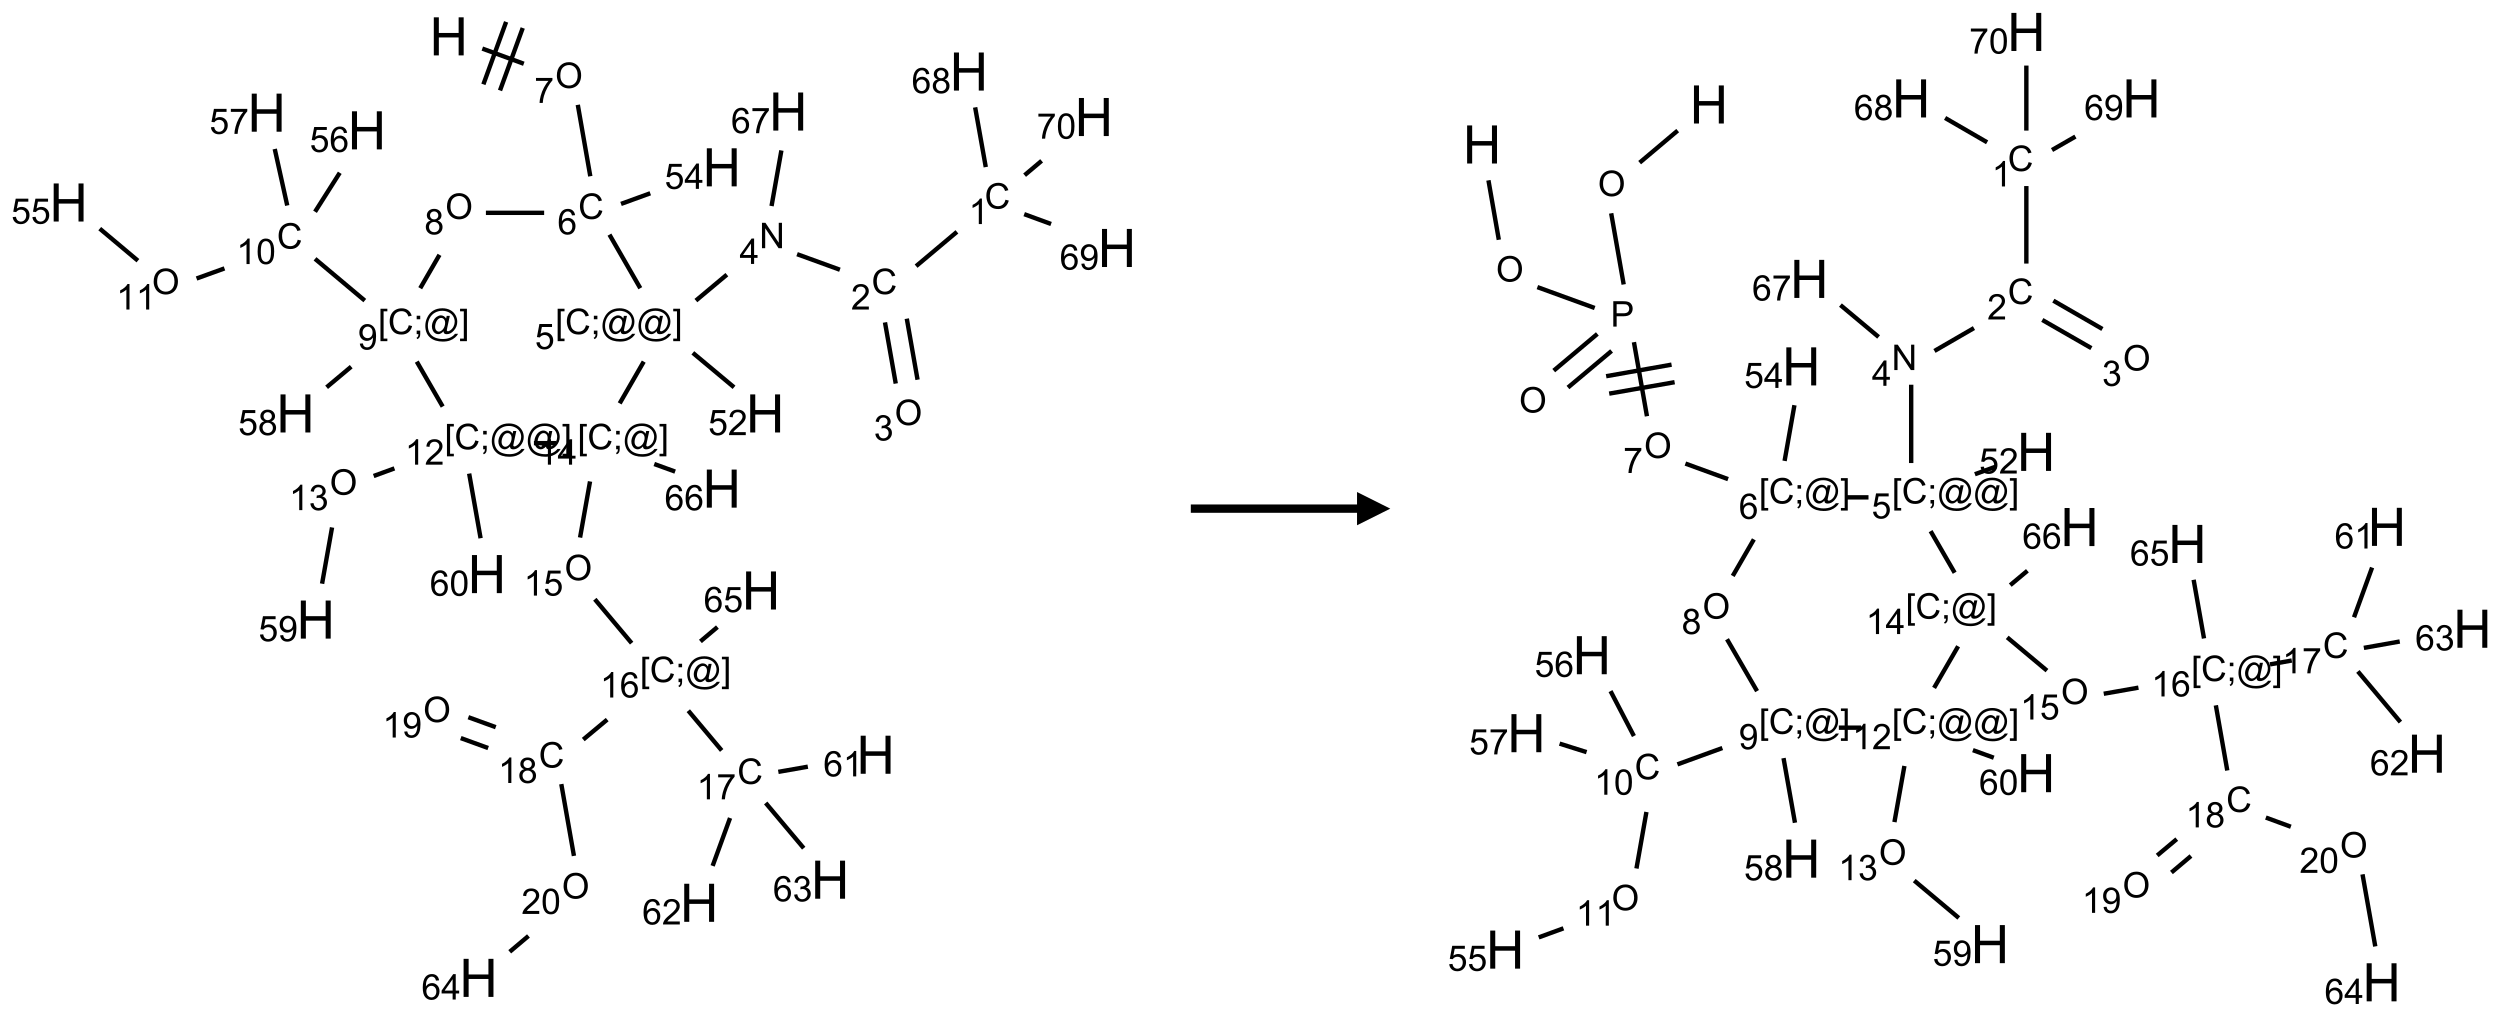 <?xml version="1.0" encoding="UTF-8"?>
<svg xmlns="http://www.w3.org/2000/svg" xmlns:xlink="http://www.w3.org/1999/xlink" width="752" height="306" viewBox="0 0 752 306">
<defs>
<g>
<g id="glyph-0-0">
<path d="M 2 0 L 2 -10 L 10 -10 L 10 0 Z M 2.25 -0.25 L 9.75 -0.25 L 9.75 -9.75 L 2.25 -9.75 Z M 2.25 -0.25 "/>
</g>
<g id="glyph-0-1">
<path d="M 1.281 0 L 1.281 -11.453 L 2.797 -11.453 L 2.797 -6.75 L 8.75 -6.75 L 8.75 -11.453 L 10.266 -11.453 L 10.266 0 L 8.75 0 L 8.75 -5.398 L 2.797 -5.398 L 2.797 0 Z M 1.281 0 "/>
</g>
<g id="glyph-1-0">
<path d="M 1.332 0 L 1.332 -6.668 L 6.668 -6.668 L 6.668 0 Z M 1.5 -0.168 L 6.5 -0.168 L 6.5 -6.5 L 1.5 -6.5 Z M 1.5 -0.168 "/>
</g>
<g id="glyph-1-1">
<path d="M 0.516 -3.719 C 0.516 -4.984 0.855 -5.977 1.535 -6.695 C 2.215 -7.414 3.094 -7.77 4.172 -7.77 C 4.875 -7.77 5.512 -7.602 6.078 -7.266 C 6.645 -6.93 7.074 -6.461 7.371 -5.855 C 7.668 -5.254 7.816 -4.57 7.816 -3.809 C 7.816 -3.035 7.66 -2.34 7.348 -1.73 C 7.035 -1.117 6.594 -0.656 6.02 -0.34 C 5.449 -0.027 4.828 0.129 4.168 0.129 C 3.449 0.129 2.805 -0.043 2.238 -0.391 C 1.672 -0.738 1.246 -1.211 0.953 -1.812 C 0.66 -2.414 0.516 -3.047 0.516 -3.719 Z M 1.559 -3.703 C 1.559 -2.781 1.805 -2.059 2.301 -1.527 C 2.793 -1 3.414 -0.734 4.16 -0.734 C 4.922 -0.734 5.547 -1 6.039 -1.535 C 6.531 -2.07 6.777 -2.828 6.777 -3.812 C 6.777 -4.434 6.672 -4.977 6.461 -5.441 C 6.25 -5.902 5.945 -6.262 5.539 -6.52 C 5.133 -6.773 4.68 -6.902 4.176 -6.902 C 3.461 -6.902 2.848 -6.656 2.332 -6.164 C 1.816 -5.672 1.559 -4.852 1.559 -3.703 Z M 1.559 -3.703 "/>
</g>
<g id="glyph-1-2">
<path d="M 0.504 -6.637 L 0.504 -7.535 L 5.449 -7.535 L 5.449 -6.809 C 4.961 -6.289 4.48 -5.602 4.004 -4.746 C 3.527 -3.887 3.156 -3.004 2.895 -2.098 C 2.707 -1.461 2.59 -0.762 2.535 0 L 1.574 0 C 1.582 -0.602 1.703 -1.328 1.926 -2.176 C 2.152 -3.027 2.477 -3.848 2.898 -4.637 C 3.32 -5.426 3.77 -6.094 4.246 -6.637 Z M 0.504 -6.637 "/>
</g>
<g id="glyph-1-3">
<path d="M 6.27 -2.676 L 7.281 -2.422 C 7.07 -1.594 6.688 -0.961 6.137 -0.523 C 5.586 -0.086 4.914 0.129 4.121 0.129 C 3.297 0.129 2.629 -0.039 2.113 -0.371 C 1.598 -0.707 1.203 -1.191 0.934 -1.828 C 0.664 -2.465 0.531 -3.145 0.531 -3.875 C 0.531 -4.672 0.684 -5.363 0.988 -5.957 C 1.293 -6.547 1.723 -6.996 2.285 -7.305 C 2.844 -7.613 3.461 -7.766 4.137 -7.766 C 4.898 -7.766 5.543 -7.57 6.062 -7.184 C 6.582 -6.793 6.945 -6.246 7.152 -5.543 L 6.156 -5.309 C 5.98 -5.863 5.723 -6.266 5.387 -6.52 C 5.051 -6.773 4.625 -6.902 4.113 -6.902 C 3.527 -6.902 3.039 -6.762 2.645 -6.48 C 2.25 -6.199 1.973 -5.82 1.812 -5.348 C 1.652 -4.871 1.574 -4.383 1.574 -3.879 C 1.574 -3.23 1.668 -2.664 1.855 -2.18 C 2.047 -1.695 2.34 -1.332 2.738 -1.094 C 3.137 -0.855 3.57 -0.734 4.035 -0.734 C 4.602 -0.734 5.082 -0.898 5.473 -1.223 C 5.867 -1.551 6.133 -2.035 6.27 -2.676 Z M 6.27 -2.676 "/>
</g>
<g id="glyph-1-4">
<path d="M 5.309 -5.766 L 4.375 -5.691 C 4.293 -6.059 4.172 -6.328 4.02 -6.496 C 3.766 -6.762 3.453 -6.895 3.082 -6.895 C 2.785 -6.895 2.523 -6.812 2.297 -6.645 C 2 -6.43 1.77 -6.117 1.598 -5.703 C 1.43 -5.289 1.34 -4.703 1.332 -3.938 C 1.559 -4.281 1.836 -4.535 2.16 -4.703 C 2.488 -4.871 2.828 -4.953 3.188 -4.953 C 3.812 -4.953 4.344 -4.723 4.785 -4.262 C 5.223 -3.801 5.441 -3.207 5.441 -2.48 C 5.441 -2 5.34 -1.555 5.133 -1.145 C 4.926 -0.73 4.641 -0.418 4.281 -0.199 C 3.922 0.02 3.512 0.129 3.051 0.129 C 2.27 0.129 1.633 -0.156 1.141 -0.73 C 0.648 -1.305 0.402 -2.254 0.402 -3.574 C 0.402 -5.051 0.672 -6.121 1.219 -6.793 C 1.695 -7.375 2.336 -7.668 3.141 -7.668 C 3.742 -7.668 4.234 -7.5 4.617 -7.16 C 5 -6.824 5.23 -6.359 5.309 -5.766 Z M 1.48 -2.473 C 1.48 -2.152 1.547 -1.844 1.684 -1.547 C 1.82 -1.25 2.016 -1.027 2.262 -0.871 C 2.508 -0.719 2.766 -0.641 3.035 -0.641 C 3.434 -0.641 3.773 -0.801 4.059 -1.121 C 4.344 -1.441 4.484 -1.875 4.484 -2.422 C 4.484 -2.949 4.344 -3.367 4.062 -3.668 C 3.781 -3.973 3.426 -4.125 3 -4.125 C 2.578 -4.125 2.219 -3.973 1.922 -3.668 C 1.625 -3.363 1.48 -2.969 1.48 -2.473 Z M 1.48 -2.473 "/>
</g>
<g id="glyph-1-5">
<path d="M 0.441 -2 L 1.426 -2.082 C 1.5 -1.605 1.668 -1.242 1.934 -1.004 C 2.199 -0.762 2.52 -0.641 2.895 -0.641 C 3.348 -0.641 3.73 -0.812 4.043 -1.152 C 4.355 -1.492 4.512 -1.941 4.512 -2.504 C 4.512 -3.039 4.359 -3.461 4.059 -3.77 C 3.758 -4.078 3.367 -4.234 2.879 -4.234 C 2.578 -4.234 2.305 -4.164 2.062 -4.027 C 1.82 -3.891 1.629 -3.715 1.488 -3.496 L 0.609 -3.609 L 1.348 -7.531 L 5.145 -7.531 L 5.145 -6.637 L 2.098 -6.637 L 1.688 -4.582 C 2.145 -4.902 2.625 -5.062 3.129 -5.062 C 3.797 -5.062 4.359 -4.832 4.816 -4.371 C 5.277 -3.91 5.504 -3.312 5.504 -2.59 C 5.504 -1.898 5.305 -1.301 4.902 -0.797 C 4.41 -0.18 3.742 0.129 2.895 0.129 C 2.199 0.129 1.633 -0.062 1.195 -0.453 C 0.758 -0.844 0.504 -1.359 0.441 -2 Z M 0.441 -2 "/>
</g>
<g id="glyph-1-6">
<path d="M 3.449 0 L 3.449 -1.828 L 0.137 -1.828 L 0.137 -2.688 L 3.621 -7.637 L 4.387 -7.637 L 4.387 -2.688 L 5.418 -2.688 L 5.418 -1.828 L 4.387 -1.828 L 4.387 0 Z M 3.449 -2.688 L 3.449 -6.129 L 1.059 -2.688 Z M 3.449 -2.688 "/>
</g>
<g id="glyph-1-7">
<path d="M 0.723 2.121 L 0.723 -7.637 L 2.793 -7.637 L 2.793 -6.859 L 1.66 -6.859 L 1.66 1.344 L 2.793 1.344 L 2.793 2.121 Z M 0.723 2.121 "/>
</g>
<g id="glyph-1-8">
<path d="M 0.949 -4.465 L 0.949 -5.531 L 2.016 -5.531 L 2.016 -4.465 Z M 0.949 0 L 0.949 -1.066 L 2.016 -1.066 L 2.016 0 C 2.016 0.391 1.945 0.711 1.809 0.949 C 1.668 1.191 1.449 1.379 1.145 1.512 L 0.887 1.109 C 1.082 1.023 1.23 0.895 1.324 0.727 C 1.418 0.559 1.469 0.316 1.48 0 Z M 0.949 0 "/>
</g>
<g id="glyph-1-9">
<path d="M 6.047 -0.848 C 5.82 -0.59 5.57 -0.379 5.289 -0.223 C 5.008 -0.062 4.73 0.016 4.449 0.016 C 4.141 0.016 3.84 -0.074 3.547 -0.254 C 3.254 -0.434 3.02 -0.715 2.836 -1.09 C 2.652 -1.465 2.562 -1.875 2.562 -2.324 C 2.562 -2.875 2.703 -3.43 2.988 -3.98 C 3.27 -4.535 3.621 -4.953 4.043 -5.23 C 4.461 -5.508 4.871 -5.645 5.266 -5.645 C 5.566 -5.645 5.855 -5.566 6.129 -5.41 C 6.402 -5.25 6.641 -5.012 6.84 -4.688 L 7.016 -5.496 L 7.949 -5.496 L 7.199 -2 C 7.094 -1.516 7.043 -1.246 7.043 -1.191 C 7.043 -1.098 7.078 -1.02 7.148 -0.949 C 7.219 -0.883 7.305 -0.848 7.406 -0.848 C 7.59 -0.848 7.832 -0.953 8.129 -1.168 C 8.527 -1.445 8.84 -1.816 9.07 -2.285 C 9.301 -2.75 9.418 -3.234 9.418 -3.73 C 9.418 -4.309 9.27 -4.852 8.973 -5.355 C 8.676 -5.859 8.23 -6.262 7.645 -6.562 C 7.055 -6.863 6.406 -7.016 5.691 -7.016 C 4.879 -7.016 4.137 -6.824 3.465 -6.445 C 2.793 -6.066 2.273 -5.52 1.902 -4.809 C 1.535 -4.098 1.348 -3.34 1.348 -2.527 C 1.348 -1.676 1.535 -0.941 1.902 -0.328 C 2.273 0.285 2.809 0.742 3.508 1.035 C 4.207 1.328 4.984 1.473 5.832 1.473 C 6.742 1.473 7.504 1.32 8.121 1.016 C 8.734 0.711 9.195 0.34 9.5 -0.098 L 10.441 -0.098 C 10.266 0.266 9.961 0.637 9.531 1.016 C 9.102 1.395 8.59 1.695 7.996 1.914 C 7.402 2.133 6.688 2.246 5.848 2.246 C 5.078 2.246 4.367 2.145 3.715 1.949 C 3.066 1.75 2.512 1.453 2.051 1.055 C 1.594 0.656 1.25 0.199 1.016 -0.316 C 0.723 -0.973 0.578 -1.684 0.578 -2.441 C 0.578 -3.289 0.75 -4.098 1.098 -4.863 C 1.523 -5.805 2.125 -6.527 2.902 -7.027 C 3.684 -7.527 4.629 -7.777 5.738 -7.777 C 6.602 -7.777 7.375 -7.602 8.059 -7.246 C 8.746 -6.895 9.285 -6.371 9.684 -5.672 C 10.02 -5.07 10.188 -4.418 10.188 -3.715 C 10.188 -2.707 9.832 -1.812 9.125 -1.031 C 8.492 -0.328 7.801 0.02 7.051 0.02 C 6.812 0.02 6.617 -0.016 6.473 -0.09 C 6.324 -0.16 6.215 -0.266 6.145 -0.402 C 6.102 -0.488 6.066 -0.637 6.047 -0.848 Z M 3.527 -2.262 C 3.527 -1.785 3.641 -1.414 3.863 -1.152 C 4.09 -0.887 4.348 -0.754 4.641 -0.754 C 4.836 -0.754 5.039 -0.812 5.254 -0.93 C 5.469 -1.047 5.676 -1.219 5.871 -1.449 C 6.066 -1.676 6.23 -1.969 6.355 -2.32 C 6.48 -2.672 6.543 -3.027 6.543 -3.379 C 6.543 -3.852 6.426 -4.219 6.191 -4.48 C 5.957 -4.738 5.672 -4.871 5.332 -4.871 C 5.109 -4.871 4.902 -4.812 4.707 -4.699 C 4.512 -4.586 4.32 -4.406 4.137 -4.156 C 3.953 -3.906 3.805 -3.602 3.691 -3.246 C 3.582 -2.887 3.527 -2.559 3.527 -2.262 Z M 3.527 -2.262 "/>
</g>
<g id="glyph-1-10">
<path d="M 2.27 2.121 L 0.203 2.121 L 0.203 1.344 L 1.332 1.344 L 1.332 -6.859 L 0.203 -6.859 L 0.203 -7.637 L 2.27 -7.637 Z M 2.27 2.121 "/>
</g>
<g id="glyph-1-11">
<path d="M 0.812 0 L 0.812 -7.637 L 1.848 -7.637 L 5.859 -1.641 L 5.859 -7.637 L 6.828 -7.637 L 6.828 0 L 5.793 0 L 1.781 -6 L 1.781 0 Z M 0.812 0 "/>
</g>
<g id="glyph-1-12">
<path d="M 5.371 -0.902 L 5.371 0 L 0.324 0 C 0.316 -0.227 0.352 -0.441 0.434 -0.652 C 0.562 -0.996 0.766 -1.332 1.051 -1.668 C 1.332 -2 1.742 -2.387 2.277 -2.824 C 3.105 -3.504 3.668 -4.043 3.957 -4.441 C 4.25 -4.84 4.395 -5.215 4.395 -5.566 C 4.395 -5.938 4.262 -6.254 3.996 -6.508 C 3.73 -6.762 3.387 -6.891 2.957 -6.891 C 2.508 -6.891 2.145 -6.754 1.875 -6.484 C 1.605 -6.215 1.469 -5.84 1.465 -5.359 L 0.5 -5.457 C 0.566 -6.176 0.812 -6.727 1.246 -7.102 C 1.676 -7.477 2.254 -7.668 2.98 -7.668 C 3.711 -7.668 4.293 -7.465 4.719 -7.059 C 5.145 -6.652 5.359 -6.148 5.359 -5.547 C 5.359 -5.242 5.297 -4.941 5.172 -4.645 C 5.047 -4.352 4.84 -4.039 4.551 -3.715 C 4.262 -3.387 3.777 -2.938 3.105 -2.371 C 2.543 -1.898 2.18 -1.578 2.02 -1.41 C 1.859 -1.242 1.73 -1.07 1.625 -0.902 Z M 5.371 -0.902 "/>
</g>
<g id="glyph-1-13">
<path d="M 3.973 0 L 3.035 0 L 3.035 -5.973 C 2.809 -5.758 2.516 -5.543 2.148 -5.328 C 1.781 -5.113 1.453 -4.953 1.16 -4.844 L 1.16 -5.75 C 1.684 -5.996 2.145 -6.297 2.535 -6.645 C 2.93 -6.996 3.207 -7.336 3.371 -7.668 L 3.973 -7.668 Z M 3.973 0 "/>
</g>
<g id="glyph-1-14">
<path d="M 1.887 -4.141 C 1.496 -4.281 1.207 -4.484 1.02 -4.75 C 0.832 -5.016 0.738 -5.328 0.738 -5.699 C 0.738 -6.254 0.938 -6.719 1.34 -7.098 C 1.738 -7.477 2.27 -7.668 2.934 -7.668 C 3.598 -7.668 4.137 -7.473 4.543 -7.086 C 4.949 -6.699 5.152 -6.227 5.152 -5.672 C 5.152 -5.316 5.059 -5.008 4.871 -4.746 C 4.688 -4.484 4.406 -4.281 4.027 -4.141 C 4.496 -3.988 4.852 -3.742 5.098 -3.402 C 5.34 -3.062 5.465 -2.656 5.465 -2.184 C 5.465 -1.531 5.234 -0.98 4.77 -0.535 C 4.309 -0.09 3.703 0.129 2.949 0.129 C 2.195 0.129 1.586 -0.094 1.125 -0.539 C 0.664 -0.984 0.434 -1.543 0.434 -2.207 C 0.434 -2.703 0.559 -3.121 0.809 -3.457 C 1.062 -3.793 1.422 -4.02 1.887 -4.141 Z M 1.699 -5.73 C 1.699 -5.367 1.812 -5.074 2.047 -4.844 C 2.281 -4.613 2.582 -4.5 2.953 -4.5 C 3.312 -4.5 3.609 -4.613 3.84 -4.84 C 4.07 -5.066 4.188 -5.348 4.188 -5.676 C 4.188 -6.02 4.07 -6.309 3.832 -6.543 C 3.594 -6.777 3.297 -6.895 2.941 -6.895 C 2.586 -6.895 2.289 -6.781 2.051 -6.551 C 1.816 -6.324 1.699 -6.047 1.699 -5.73 Z M 1.395 -2.203 C 1.395 -1.938 1.461 -1.676 1.586 -1.426 C 1.711 -1.176 1.902 -0.984 2.152 -0.848 C 2.402 -0.711 2.672 -0.641 2.957 -0.641 C 3.406 -0.641 3.777 -0.785 4.066 -1.074 C 4.359 -1.363 4.504 -1.727 4.504 -2.172 C 4.504 -2.625 4.355 -2.996 4.055 -3.293 C 3.754 -3.586 3.379 -3.734 2.926 -3.734 C 2.484 -3.734 2.121 -3.59 1.832 -3.297 C 1.543 -3.004 1.395 -2.641 1.395 -2.203 Z M 1.395 -2.203 "/>
</g>
<g id="glyph-1-15">
<path d="M 0.582 -1.766 L 1.484 -1.848 C 1.562 -1.426 1.707 -1.117 1.922 -0.926 C 2.137 -0.734 2.414 -0.641 2.75 -0.641 C 3.039 -0.641 3.289 -0.707 3.508 -0.84 C 3.727 -0.973 3.902 -1.148 4.043 -1.367 C 4.18 -1.586 4.297 -1.887 4.391 -2.262 C 4.484 -2.637 4.531 -3.016 4.531 -3.406 C 4.531 -3.449 4.531 -3.512 4.527 -3.594 C 4.34 -3.297 4.082 -3.055 3.758 -2.867 C 3.434 -2.68 3.082 -2.59 2.703 -2.59 C 2.07 -2.59 1.535 -2.816 1.098 -3.277 C 0.66 -3.734 0.441 -4.34 0.441 -5.09 C 0.441 -5.863 0.672 -6.484 1.129 -6.957 C 1.586 -7.43 2.156 -7.668 2.844 -7.668 C 3.34 -7.668 3.793 -7.531 4.207 -7.266 C 4.617 -7 4.93 -6.617 5.145 -6.121 C 5.355 -5.629 5.465 -4.91 5.465 -3.973 C 5.465 -2.996 5.359 -2.223 5.145 -1.645 C 4.934 -1.066 4.617 -0.625 4.199 -0.324 C 3.781 -0.02 3.293 0.129 2.73 0.129 C 2.133 0.129 1.645 -0.035 1.266 -0.367 C 0.887 -0.699 0.66 -1.164 0.582 -1.766 Z M 4.422 -5.137 C 4.422 -5.676 4.277 -6.102 3.992 -6.418 C 3.707 -6.734 3.359 -6.891 2.957 -6.891 C 2.543 -6.891 2.18 -6.719 1.871 -6.379 C 1.562 -6.039 1.406 -5.598 1.406 -5.059 C 1.406 -4.57 1.555 -4.176 1.848 -3.871 C 2.141 -3.566 2.5 -3.418 2.934 -3.418 C 3.367 -3.418 3.723 -3.57 4.004 -3.871 C 4.281 -4.176 4.422 -4.598 4.422 -5.137 Z M 4.422 -5.137 "/>
</g>
<g id="glyph-1-16">
<path d="M 0.441 -3.766 C 0.441 -4.668 0.535 -5.395 0.723 -5.945 C 0.906 -6.496 1.184 -6.922 1.551 -7.219 C 1.918 -7.516 2.375 -7.668 2.934 -7.668 C 3.344 -7.668 3.703 -7.586 4.012 -7.418 C 4.32 -7.254 4.574 -7.016 4.777 -6.707 C 4.977 -6.395 5.137 -6.016 5.25 -5.57 C 5.363 -5.125 5.422 -4.523 5.422 -3.766 C 5.422 -2.871 5.328 -2.148 5.145 -1.598 C 4.961 -1.047 4.688 -0.621 4.32 -0.32 C 3.953 -0.02 3.492 0.129 2.934 0.129 C 2.195 0.129 1.617 -0.133 1.199 -0.66 C 0.695 -1.297 0.441 -2.332 0.441 -3.766 Z M 1.406 -3.766 C 1.406 -2.512 1.555 -1.68 1.848 -1.262 C 2.141 -0.848 2.5 -0.641 2.934 -0.641 C 3.363 -0.641 3.727 -0.848 4.02 -1.266 C 4.312 -1.684 4.457 -2.516 4.457 -3.766 C 4.457 -5.023 4.312 -5.859 4.02 -6.27 C 3.727 -6.684 3.359 -6.891 2.922 -6.891 C 2.492 -6.891 2.148 -6.707 1.891 -6.344 C 1.566 -5.879 1.406 -5.02 1.406 -3.766 Z M 1.406 -3.766 "/>
</g>
<g id="glyph-1-17">
<path d="M 0.449 -2.016 L 1.387 -2.141 C 1.492 -1.609 1.676 -1.227 1.934 -0.992 C 2.191 -0.758 2.508 -0.641 2.879 -0.641 C 3.32 -0.641 3.695 -0.793 3.996 -1.098 C 4.301 -1.402 4.453 -1.781 4.453 -2.234 C 4.453 -2.664 4.312 -3.02 4.031 -3.301 C 3.75 -3.578 3.391 -3.719 2.957 -3.719 C 2.781 -3.719 2.562 -3.684 2.297 -3.613 L 2.402 -4.438 C 2.465 -4.43 2.516 -4.426 2.551 -4.426 C 2.949 -4.426 3.312 -4.531 3.629 -4.738 C 3.949 -4.949 4.109 -5.27 4.109 -5.703 C 4.109 -6.047 3.992 -6.332 3.762 -6.559 C 3.527 -6.785 3.227 -6.895 2.859 -6.895 C 2.496 -6.895 2.191 -6.781 1.949 -6.551 C 1.707 -6.324 1.547 -5.98 1.48 -5.52 L 0.543 -5.688 C 0.656 -6.316 0.918 -6.805 1.324 -7.148 C 1.73 -7.492 2.234 -7.668 2.84 -7.668 C 3.254 -7.668 3.641 -7.578 3.988 -7.398 C 4.34 -7.219 4.609 -6.977 4.793 -6.668 C 4.98 -6.359 5.074 -6.031 5.074 -5.684 C 5.074 -5.352 4.984 -5.051 4.809 -4.781 C 4.629 -4.512 4.367 -4.297 4.02 -4.137 C 4.473 -4.031 4.824 -3.816 5.074 -3.488 C 5.324 -3.16 5.449 -2.75 5.449 -2.254 C 5.449 -1.59 5.203 -1.023 4.719 -0.559 C 4.234 -0.098 3.617 0.137 2.875 0.137 C 2.203 0.137 1.648 -0.062 1.207 -0.465 C 0.762 -0.863 0.512 -1.379 0.449 -2.016 Z M 0.449 -2.016 "/>
</g>
<g id="glyph-1-18">
<path d="M 0.824 0 L 0.824 -7.637 L 3.703 -7.637 C 4.211 -7.637 4.598 -7.609 4.863 -7.562 C 5.238 -7.5 5.555 -7.383 5.809 -7.207 C 6.062 -7.031 6.266 -6.785 6.418 -6.469 C 6.574 -6.152 6.652 -5.805 6.652 -5.426 C 6.652 -4.777 6.445 -4.227 6.031 -3.777 C 5.617 -3.328 4.871 -3.105 3.793 -3.105 L 1.832 -3.105 L 1.832 0 Z M 1.832 -4.004 L 3.809 -4.004 C 4.461 -4.004 4.922 -4.125 5.199 -4.371 C 5.473 -4.613 5.609 -4.953 5.609 -5.395 C 5.609 -5.715 5.527 -5.988 5.367 -6.215 C 5.207 -6.441 4.992 -6.594 4.73 -6.668 C 4.559 -6.711 4.246 -6.734 3.785 -6.734 L 1.832 -6.734 Z M 1.832 -4.004 "/>
</g>
</g>
</defs>
<path fill="none" stroke-width="0.033" stroke-linecap="butt" stroke-linejoin="miter" stroke="rgb(0%, 0%, 0%)" stroke-opacity="1" stroke-miterlimit="10" d="M 3.111 0.092 L 3.423 0.206 " transform="matrix(40, 0, 0, 40, 20.641, 10.937)"/>
<path fill="none" stroke-width="0.033" stroke-linecap="butt" stroke-linejoin="miter" stroke="rgb(0%, 0%, 0%)" stroke-opacity="1" stroke-miterlimit="10" d="M 3.244 0.407 L 3.415 -0.063 " transform="matrix(40, 0, 0, 40, 20.641, 10.937)"/>
<path fill="none" stroke-width="0.033" stroke-linecap="butt" stroke-linejoin="miter" stroke="rgb(0%, 0%, 0%)" stroke-opacity="1" stroke-miterlimit="10" d="M 3.119 0.361 L 3.29 -0.109 " transform="matrix(40, 0, 0, 40, 20.641, 10.937)"/>
<path fill="none" stroke-width="0.033" stroke-linecap="butt" stroke-linejoin="miter" stroke="rgb(0%, 0%, 0%)" stroke-opacity="1" stroke-miterlimit="10" d="M 3.829 0.515 L 3.923 1.052 " transform="matrix(40, 0, 0, 40, 20.641, 10.937)"/>
<path fill="none" stroke-width="0.033" stroke-linecap="butt" stroke-linejoin="miter" stroke="rgb(0%, 0%, 0%)" stroke-opacity="1" stroke-miterlimit="10" d="M 4.154 1.26 L 4.374 1.18 " transform="matrix(40, 0, 0, 40, 20.641, 10.937)"/>
<path fill="none" stroke-width="0.033" stroke-linecap="butt" stroke-linejoin="miter" stroke="rgb(0%, 0%, 0%)" stroke-opacity="1" stroke-miterlimit="10" d="M 4.067 1.491 L 4.299 1.894 " transform="matrix(40, 0, 0, 40, 20.641, 10.937)"/>
<path fill="none" stroke-width="0.033" stroke-linecap="butt" stroke-linejoin="miter" stroke="rgb(0%, 0%, 0%)" stroke-opacity="1" stroke-miterlimit="10" d="M 4.717 1.987 L 4.95 1.792 " transform="matrix(40, 0, 0, 40, 20.641, 10.937)"/>
<path fill="none" stroke-width="0.033" stroke-linecap="butt" stroke-linejoin="miter" stroke="rgb(0%, 0%, 0%)" stroke-opacity="1" stroke-miterlimit="10" d="M 5.478 1.638 L 5.8 1.755 " transform="matrix(40, 0, 0, 40, 20.641, 10.937)"/>
<path fill="none" stroke-width="0.033" stroke-linecap="butt" stroke-linejoin="miter" stroke="rgb(0%, 0%, 0%)" stroke-opacity="1" stroke-miterlimit="10" d="M 6.373 1.728 L 6.68 1.47 " transform="matrix(40, 0, 0, 40, 20.641, 10.937)"/>
<path fill="none" stroke-width="0.033" stroke-linecap="butt" stroke-linejoin="miter" stroke="rgb(0%, 0%, 0%)" stroke-opacity="1" stroke-miterlimit="10" d="M 6.897 0.983 L 6.817 0.534 " transform="matrix(40, 0, 0, 40, 20.641, 10.937)"/>
<path fill="none" stroke-width="0.033" stroke-linecap="butt" stroke-linejoin="miter" stroke="rgb(0%, 0%, 0%)" stroke-opacity="1" stroke-miterlimit="10" d="M 7.186 1.337 L 7.388 1.411 " transform="matrix(40, 0, 0, 40, 20.641, 10.937)"/>
<path fill="none" stroke-width="0.033" stroke-linecap="butt" stroke-linejoin="miter" stroke="rgb(0%, 0%, 0%)" stroke-opacity="1" stroke-miterlimit="10" d="M 7.189 1.044 L 7.317 0.936 " transform="matrix(40, 0, 0, 40, 20.641, 10.937)"/>
<path fill="none" stroke-width="0.033" stroke-linecap="butt" stroke-linejoin="miter" stroke="rgb(0%, 0%, 0%)" stroke-opacity="1" stroke-miterlimit="10" d="M 6.139 2.151 L 6.22 2.611 " transform="matrix(40, 0, 0, 40, 20.641, 10.937)"/>
<path fill="none" stroke-width="0.033" stroke-linecap="butt" stroke-linejoin="miter" stroke="rgb(0%, 0%, 0%)" stroke-opacity="1" stroke-miterlimit="10" d="M 6.303 2.123 L 6.384 2.582 " transform="matrix(40, 0, 0, 40, 20.641, 10.937)"/>
<path fill="none" stroke-width="0.033" stroke-linecap="butt" stroke-linejoin="miter" stroke="rgb(0%, 0%, 0%)" stroke-opacity="1" stroke-miterlimit="10" d="M 5.286 1.276 L 5.36 0.858 " transform="matrix(40, 0, 0, 40, 20.641, 10.937)"/>
<path fill="none" stroke-width="0.033" stroke-linecap="butt" stroke-linejoin="miter" stroke="rgb(0%, 0%, 0%)" stroke-opacity="1" stroke-miterlimit="10" d="M 4.694 2.38 L 5.004 2.639 " transform="matrix(40, 0, 0, 40, 20.641, 10.937)"/>
<path fill="none" stroke-width="0.033" stroke-linecap="butt" stroke-linejoin="miter" stroke="rgb(0%, 0%, 0%)" stroke-opacity="1" stroke-miterlimit="10" d="M 4.325 2.446 L 4.144 2.76 " transform="matrix(40, 0, 0, 40, 20.641, 10.937)"/>
<path fill="none" stroke-width="0.033" stroke-linecap="butt" stroke-linejoin="miter" stroke="rgb(0%, 0%, 0%)" stroke-opacity="1" stroke-miterlimit="10" d="M 3.921 3.347 L 3.846 3.769 " transform="matrix(40, 0, 0, 40, 20.641, 10.937)"/>
<path fill="none" stroke-width="0.033" stroke-linecap="butt" stroke-linejoin="miter" stroke="rgb(0%, 0%, 0%)" stroke-opacity="1" stroke-miterlimit="10" d="M 3.957 4.233 L 4.234 4.563 " transform="matrix(40, 0, 0, 40, 20.641, 10.937)"/>
<path fill="none" stroke-width="0.033" stroke-linecap="butt" stroke-linejoin="miter" stroke="rgb(0%, 0%, 0%)" stroke-opacity="1" stroke-miterlimit="10" d="M 4.66 5.071 L 4.911 5.37 " transform="matrix(40, 0, 0, 40, 20.641, 10.937)"/>
<path fill="none" stroke-width="0.033" stroke-linecap="butt" stroke-linejoin="miter" stroke="rgb(0%, 0%, 0%)" stroke-opacity="1" stroke-miterlimit="10" d="M 5.337 5.531 L 5.559 5.492 " transform="matrix(40, 0, 0, 40, 20.641, 10.937)"/>
<path fill="none" stroke-width="0.033" stroke-linecap="butt" stroke-linejoin="miter" stroke="rgb(0%, 0%, 0%)" stroke-opacity="1" stroke-miterlimit="10" d="M 4.974 5.878 L 4.843 6.238 " transform="matrix(40, 0, 0, 40, 20.641, 10.937)"/>
<path fill="none" stroke-width="0.033" stroke-linecap="butt" stroke-linejoin="miter" stroke="rgb(0%, 0%, 0%)" stroke-opacity="1" stroke-miterlimit="10" d="M 5.242 5.765 L 5.528 6.105 " transform="matrix(40, 0, 0, 40, 20.641, 10.937)"/>
<path fill="none" stroke-width="0.033" stroke-linecap="butt" stroke-linejoin="miter" stroke="rgb(0%, 0%, 0%)" stroke-opacity="1" stroke-miterlimit="10" d="M 4.05 5.138 L 3.87 5.288 " transform="matrix(40, 0, 0, 40, 20.641, 10.937)"/>
<path fill="none" stroke-width="0.033" stroke-linecap="butt" stroke-linejoin="miter" stroke="rgb(0%, 0%, 0%)" stroke-opacity="1" stroke-miterlimit="10" d="M 3.212 5.195 L 3.006 5.12 " transform="matrix(40, 0, 0, 40, 20.641, 10.937)"/>
<path fill="none" stroke-width="0.033" stroke-linecap="butt" stroke-linejoin="miter" stroke="rgb(0%, 0%, 0%)" stroke-opacity="1" stroke-miterlimit="10" d="M 3.155 5.352 L 2.949 5.277 " transform="matrix(40, 0, 0, 40, 20.641, 10.937)"/>
<path fill="none" stroke-width="0.033" stroke-linecap="butt" stroke-linejoin="miter" stroke="rgb(0%, 0%, 0%)" stroke-opacity="1" stroke-miterlimit="10" d="M 3.705 5.623 L 3.8 6.163 " transform="matrix(40, 0, 0, 40, 20.641, 10.937)"/>
<path fill="none" stroke-width="0.033" stroke-linecap="butt" stroke-linejoin="miter" stroke="rgb(0%, 0%, 0%)" stroke-opacity="1" stroke-miterlimit="10" d="M 3.458 6.765 L 3.317 6.884 " transform="matrix(40, 0, 0, 40, 20.641, 10.937)"/>
<path fill="none" stroke-width="0.033" stroke-linecap="butt" stroke-linejoin="miter" stroke="rgb(0%, 0%, 0%)" stroke-opacity="1" stroke-miterlimit="10" d="M 4.751 4.55 L 4.879 4.442 " transform="matrix(40, 0, 0, 40, 20.641, 10.937)"/>
<path fill="none" stroke-width="0.033" stroke-linecap="butt" stroke-linejoin="miter" stroke="rgb(0%, 0%, 0%)" stroke-opacity="1" stroke-miterlimit="10" d="M 4.404 3.216 L 4.561 3.273 " transform="matrix(40, 0, 0, 40, 20.641, 10.937)"/>
<path fill="none" stroke-width="0.033" stroke-linecap="butt" stroke-linejoin="miter" stroke="rgb(0%, 0%, 0%)" stroke-opacity="1" stroke-miterlimit="10" d="M 3.666 3.059 L 3.499 3.059 " transform="matrix(40, 0, 0, 40, 20.641, 10.937)"/>
<path fill="none" stroke-width="0.033" stroke-linecap="butt" stroke-linejoin="miter" stroke="rgb(0%, 0%, 0%)" stroke-opacity="1" stroke-miterlimit="10" d="M 2.45 3.249 L 2.294 3.306 " transform="matrix(40, 0, 0, 40, 20.641, 10.937)"/>
<path fill="none" stroke-width="0.033" stroke-linecap="butt" stroke-linejoin="miter" stroke="rgb(0%, 0%, 0%)" stroke-opacity="1" stroke-miterlimit="10" d="M 1.981 3.693 L 1.906 4.116 " transform="matrix(40, 0, 0, 40, 20.641, 10.937)"/>
<path fill="none" stroke-width="0.033" stroke-linecap="butt" stroke-linejoin="miter" stroke="rgb(0%, 0%, 0%)" stroke-opacity="1" stroke-miterlimit="10" d="M 3.012 3.288 L 3.098 3.774 " transform="matrix(40, 0, 0, 40, 20.641, 10.937)"/>
<path fill="none" stroke-width="0.033" stroke-linecap="butt" stroke-linejoin="miter" stroke="rgb(0%, 0%, 0%)" stroke-opacity="1" stroke-miterlimit="10" d="M 2.813 2.784 L 2.618 2.446 " transform="matrix(40, 0, 0, 40, 20.641, 10.937)"/>
<path fill="none" stroke-width="0.033" stroke-linecap="butt" stroke-linejoin="miter" stroke="rgb(0%, 0%, 0%)" stroke-opacity="1" stroke-miterlimit="10" d="M 2.227 1.987 L 1.853 1.673 " transform="matrix(40, 0, 0, 40, 20.641, 10.937)"/>
<path fill="none" stroke-width="0.033" stroke-linecap="butt" stroke-linejoin="miter" stroke="rgb(0%, 0%, 0%)" stroke-opacity="1" stroke-miterlimit="10" d="M 1.172 1.745 L 0.962 1.821 " transform="matrix(40, 0, 0, 40, 20.641, 10.937)"/>
<path fill="none" stroke-width="0.033" stroke-linecap="butt" stroke-linejoin="miter" stroke="rgb(0%, 0%, 0%)" stroke-opacity="1" stroke-miterlimit="10" d="M 0.521 1.687 L 0.234 1.446 " transform="matrix(40, 0, 0, 40, 20.641, 10.937)"/>
<path fill="none" stroke-width="0.033" stroke-linecap="butt" stroke-linejoin="miter" stroke="rgb(0%, 0%, 0%)" stroke-opacity="1" stroke-miterlimit="10" d="M 1.853 1.319 L 2.039 1.026 " transform="matrix(40, 0, 0, 40, 20.641, 10.937)"/>
<path fill="none" stroke-width="0.033" stroke-linecap="butt" stroke-linejoin="miter" stroke="rgb(0%, 0%, 0%)" stroke-opacity="1" stroke-miterlimit="10" d="M 1.644 1.272 L 1.55 0.847 " transform="matrix(40, 0, 0, 40, 20.641, 10.937)"/>
<path fill="none" stroke-width="0.033" stroke-linecap="butt" stroke-linejoin="miter" stroke="rgb(0%, 0%, 0%)" stroke-opacity="1" stroke-miterlimit="10" d="M 2.125 2.484 L 1.94 2.639 " transform="matrix(40, 0, 0, 40, 20.641, 10.937)"/>
<path fill="none" stroke-width="0.033" stroke-linecap="butt" stroke-linejoin="miter" stroke="rgb(0%, 0%, 0%)" stroke-opacity="1" stroke-miterlimit="10" d="M 2.644 1.894 L 2.789 1.643 " transform="matrix(40, 0, 0, 40, 20.641, 10.937)"/>
<path fill="none" stroke-width="0.033" stroke-linecap="butt" stroke-linejoin="miter" stroke="rgb(0%, 0%, 0%)" stroke-opacity="1" stroke-miterlimit="10" d="M 3.138 1.327 L 3.576 1.327 " transform="matrix(40, 0, 0, 40, 20.641, 10.937)"/>
<g fill="rgb(0%, 0%, 0%)" fill-opacity="1">
<use xlink:href="#glyph-0-1" x="129.207" y="16.664"/>
</g>
<g fill="rgb(0%, 0%, 0%)" fill-opacity="1">
<use xlink:href="#glyph-1-1" x="166.988" y="26.469"/>
</g>
<g fill="rgb(0%, 0%, 0%)" fill-opacity="1">
<use xlink:href="#glyph-1-2" x="160.723" y="30.969"/>
</g>
<g fill="rgb(0%, 0%, 0%)" fill-opacity="1">
<use xlink:href="#glyph-1-3" x="173.918" y="65.855"/>
</g>
<g fill="rgb(0%, 0%, 0%)" fill-opacity="1">
<use xlink:href="#glyph-1-4" x="167.672" y="70.492"/>
</g>
<g fill="rgb(0%, 0%, 0%)" fill-opacity="1">
<use xlink:href="#glyph-0-1" x="211.328" y="56.059"/>
</g>
<g fill="rgb(0%, 0%, 0%)" fill-opacity="1">
<use xlink:href="#glyph-1-5" x="199.922" y="56.82"/>
<use xlink:href="#glyph-1-6" x="205.854" y="56.82"/>
</g>
<g fill="rgb(0%, 0%, 0%)" fill-opacity="1">
<use xlink:href="#glyph-1-7" x="167.016" y="100.504"/>
<use xlink:href="#glyph-1-3" x="169.979" y="100.504"/>
<use xlink:href="#glyph-1-8" x="177.682" y="100.504"/>
<use xlink:href="#glyph-1-9" x="180.646" y="100.504"/>
<use xlink:href="#glyph-1-9" x="191.474" y="100.504"/>
<use xlink:href="#glyph-1-10" x="202.302" y="100.504"/>
</g>
<g fill="rgb(0%, 0%, 0%)" fill-opacity="1">
<use xlink:href="#glyph-1-5" x="160.902" y="105"/>
</g>
<g fill="rgb(0%, 0%, 0%)" fill-opacity="1">
<use xlink:href="#glyph-1-11" x="228.391" y="74.652"/>
</g>
<g fill="rgb(0%, 0%, 0%)" fill-opacity="1">
<use xlink:href="#glyph-1-6" x="222.449" y="79.391"/>
</g>
<g fill="rgb(0%, 0%, 0%)" fill-opacity="1">
<use xlink:href="#glyph-1-3" x="262.148" y="88.465"/>
</g>
<g fill="rgb(0%, 0%, 0%)" fill-opacity="1">
<use xlink:href="#glyph-1-12" x="255.977" y="93.102"/>
</g>
<g fill="rgb(0%, 0%, 0%)" fill-opacity="1">
<use xlink:href="#glyph-1-3" x="296.164" y="62.754"/>
</g>
<g fill="rgb(0%, 0%, 0%)" fill-opacity="1">
<use xlink:href="#glyph-1-13" x="291.387" y="67.391"/>
</g>
<g fill="rgb(0%, 0%, 0%)" fill-opacity="1">
<use xlink:href="#glyph-0-1" x="285.664" y="27.246"/>
</g>
<g fill="rgb(0%, 0%, 0%)" fill-opacity="1">
<use xlink:href="#glyph-1-4" x="274.215" y="28.035"/>
<use xlink:href="#glyph-1-14" x="280.147" y="28.035"/>
</g>
<g fill="rgb(0%, 0%, 0%)" fill-opacity="1">
<use xlink:href="#glyph-0-1" x="330.199" y="80.316"/>
</g>
<g fill="rgb(0%, 0%, 0%)" fill-opacity="1">
<use xlink:href="#glyph-1-4" x="318.75" y="81.109"/>
<use xlink:href="#glyph-1-15" x="324.682" y="81.109"/>
</g>
<g fill="rgb(0%, 0%, 0%)" fill-opacity="1">
<use xlink:href="#glyph-0-1" x="323.254" y="40.926"/>
</g>
<g fill="rgb(0%, 0%, 0%)" fill-opacity="1">
<use xlink:href="#glyph-1-2" x="311.844" y="41.719"/>
<use xlink:href="#glyph-1-16" x="317.776" y="41.719"/>
</g>
<g fill="rgb(0%, 0%, 0%)" fill-opacity="1">
<use xlink:href="#glyph-1-1" x="269.109" y="127.863"/>
</g>
<g fill="rgb(0%, 0%, 0%)" fill-opacity="1">
<use xlink:href="#glyph-1-17" x="262.844" y="132.492"/>
</g>
<g fill="rgb(0%, 0%, 0%)" fill-opacity="1">
<use xlink:href="#glyph-0-1" x="231.328" y="39.277"/>
</g>
<g fill="rgb(0%, 0%, 0%)" fill-opacity="1">
<use xlink:href="#glyph-1-4" x="219.895" y="40.066"/>
<use xlink:href="#glyph-1-2" x="225.827" y="40.066"/>
</g>
<g fill="rgb(0%, 0%, 0%)" fill-opacity="1">
<use xlink:href="#glyph-0-1" x="224.383" y="130.09"/>
</g>
<g fill="rgb(0%, 0%, 0%)" fill-opacity="1">
<use xlink:href="#glyph-1-5" x="213.023" y="130.883"/>
<use xlink:href="#glyph-1-12" x="218.956" y="130.883"/>
</g>
<g fill="rgb(0%, 0%, 0%)" fill-opacity="1">
<use xlink:href="#glyph-1-7" x="173.723" y="135.145"/>
<use xlink:href="#glyph-1-3" x="176.686" y="135.145"/>
<use xlink:href="#glyph-1-8" x="184.389" y="135.145"/>
<use xlink:href="#glyph-1-9" x="187.353" y="135.145"/>
<use xlink:href="#glyph-1-10" x="198.181" y="135.145"/>
</g>
<g fill="rgb(0%, 0%, 0%)" fill-opacity="1">
<use xlink:href="#glyph-1-13" x="161.766" y="139.773"/>
<use xlink:href="#glyph-1-6" x="167.698" y="139.773"/>
</g>
<g fill="rgb(0%, 0%, 0%)" fill-opacity="1">
<use xlink:href="#glyph-1-1" x="169.812" y="174.535"/>
</g>
<g fill="rgb(0%, 0%, 0%)" fill-opacity="1">
<use xlink:href="#glyph-1-13" x="157.555" y="179.164"/>
<use xlink:href="#glyph-1-5" x="163.487" y="179.164"/>
</g>
<g fill="rgb(0%, 0%, 0%)" fill-opacity="1">
<use xlink:href="#glyph-1-7" x="192.488" y="205.18"/>
<use xlink:href="#glyph-1-3" x="195.452" y="205.18"/>
<use xlink:href="#glyph-1-8" x="203.155" y="205.18"/>
<use xlink:href="#glyph-1-9" x="206.118" y="205.18"/>
<use xlink:href="#glyph-1-10" x="216.947" y="205.18"/>
</g>
<g fill="rgb(0%, 0%, 0%)" fill-opacity="1">
<use xlink:href="#glyph-1-13" x="180.504" y="209.809"/>
<use xlink:href="#glyph-1-4" x="186.436" y="209.809"/>
</g>
<g fill="rgb(0%, 0%, 0%)" fill-opacity="1">
<use xlink:href="#glyph-1-3" x="221.77" y="235.812"/>
</g>
<g fill="rgb(0%, 0%, 0%)" fill-opacity="1">
<use xlink:href="#glyph-1-13" x="209.586" y="240.449"/>
<use xlink:href="#glyph-1-2" x="215.518" y="240.449"/>
</g>
<g fill="rgb(0%, 0%, 0%)" fill-opacity="1">
<use xlink:href="#glyph-0-1" x="257.609" y="232.75"/>
</g>
<g fill="rgb(0%, 0%, 0%)" fill-opacity="1">
<use xlink:href="#glyph-1-4" x="247.648" y="233.543"/>
<use xlink:href="#glyph-1-13" x="253.581" y="233.543"/>
</g>
<g fill="rgb(0%, 0%, 0%)" fill-opacity="1">
<use xlink:href="#glyph-0-1" x="204.535" y="277.285"/>
</g>
<g fill="rgb(0%, 0%, 0%)" fill-opacity="1">
<use xlink:href="#glyph-1-4" x="193.18" y="278.074"/>
<use xlink:href="#glyph-1-12" x="199.112" y="278.074"/>
</g>
<g fill="rgb(0%, 0%, 0%)" fill-opacity="1">
<use xlink:href="#glyph-0-1" x="243.93" y="270.336"/>
</g>
<g fill="rgb(0%, 0%, 0%)" fill-opacity="1">
<use xlink:href="#glyph-1-4" x="232.496" y="271.129"/>
<use xlink:href="#glyph-1-17" x="238.428" y="271.129"/>
</g>
<g fill="rgb(0%, 0%, 0%)" fill-opacity="1">
<use xlink:href="#glyph-1-3" x="162.043" y="230.883"/>
</g>
<g fill="rgb(0%, 0%, 0%)" fill-opacity="1">
<use xlink:href="#glyph-1-13" x="149.844" y="235.52"/>
<use xlink:href="#glyph-1-14" x="155.776" y="235.52"/>
</g>
<g fill="rgb(0%, 0%, 0%)" fill-opacity="1">
<use xlink:href="#glyph-1-1" x="127.293" y="217.207"/>
</g>
<g fill="rgb(0%, 0%, 0%)" fill-opacity="1">
<use xlink:href="#glyph-1-13" x="115.078" y="221.84"/>
<use xlink:href="#glyph-1-15" x="121.01" y="221.84"/>
</g>
<g fill="rgb(0%, 0%, 0%)" fill-opacity="1">
<use xlink:href="#glyph-1-1" x="169.004" y="270.277"/>
</g>
<g fill="rgb(0%, 0%, 0%)" fill-opacity="1">
<use xlink:href="#glyph-1-12" x="156.832" y="274.91"/>
<use xlink:href="#glyph-1-16" x="162.764" y="274.91"/>
</g>
<g fill="rgb(0%, 0%, 0%)" fill-opacity="1">
<use xlink:href="#glyph-0-1" x="138.168" y="299.871"/>
</g>
<g fill="rgb(0%, 0%, 0%)" fill-opacity="1">
<use xlink:href="#glyph-1-4" x="126.766" y="300.66"/>
<use xlink:href="#glyph-1-6" x="132.698" y="300.66"/>
</g>
<g fill="rgb(0%, 0%, 0%)" fill-opacity="1">
<use xlink:href="#glyph-0-1" x="223.148" y="183.344"/>
</g>
<g fill="rgb(0%, 0%, 0%)" fill-opacity="1">
<use xlink:href="#glyph-1-4" x="211.656" y="184.137"/>
<use xlink:href="#glyph-1-5" x="217.589" y="184.137"/>
</g>
<g fill="rgb(0%, 0%, 0%)" fill-opacity="1">
<use xlink:href="#glyph-0-1" x="211.328" y="152.699"/>
</g>
<g fill="rgb(0%, 0%, 0%)" fill-opacity="1">
<use xlink:href="#glyph-1-4" x="199.898" y="153.492"/>
<use xlink:href="#glyph-1-4" x="205.831" y="153.492"/>
</g>
<g fill="rgb(0%, 0%, 0%)" fill-opacity="1">
<use xlink:href="#glyph-1-7" x="133.723" y="135.145"/>
<use xlink:href="#glyph-1-3" x="136.686" y="135.145"/>
<use xlink:href="#glyph-1-8" x="144.389" y="135.145"/>
<use xlink:href="#glyph-1-9" x="147.353" y="135.145"/>
<use xlink:href="#glyph-1-9" x="158.181" y="135.145"/>
<use xlink:href="#glyph-1-10" x="169.009" y="135.145"/>
</g>
<g fill="rgb(0%, 0%, 0%)" fill-opacity="1">
<use xlink:href="#glyph-1-13" x="121.812" y="139.773"/>
<use xlink:href="#glyph-1-12" x="127.745" y="139.773"/>
</g>
<g fill="rgb(0%, 0%, 0%)" fill-opacity="1">
<use xlink:href="#glyph-1-1" x="99.172" y="148.82"/>
</g>
<g fill="rgb(0%, 0%, 0%)" fill-opacity="1">
<use xlink:href="#glyph-1-13" x="86.969" y="153.453"/>
<use xlink:href="#glyph-1-17" x="92.901" y="153.453"/>
</g>
<g fill="rgb(0%, 0%, 0%)" fill-opacity="1">
<use xlink:href="#glyph-0-1" x="89.207" y="192.094"/>
</g>
<g fill="rgb(0%, 0%, 0%)" fill-opacity="1">
<use xlink:href="#glyph-1-5" x="77.754" y="192.887"/>
<use xlink:href="#glyph-1-15" x="83.686" y="192.887"/>
</g>
<g fill="rgb(0%, 0%, 0%)" fill-opacity="1">
<use xlink:href="#glyph-0-1" x="140.684" y="178.414"/>
</g>
<g fill="rgb(0%, 0%, 0%)" fill-opacity="1">
<use xlink:href="#glyph-1-4" x="129.277" y="179.203"/>
<use xlink:href="#glyph-1-16" x="135.21" y="179.203"/>
</g>
<g fill="rgb(0%, 0%, 0%)" fill-opacity="1">
<use xlink:href="#glyph-1-7" x="113.723" y="100.504"/>
<use xlink:href="#glyph-1-3" x="116.686" y="100.504"/>
<use xlink:href="#glyph-1-8" x="124.389" y="100.504"/>
<use xlink:href="#glyph-1-9" x="127.353" y="100.504"/>
<use xlink:href="#glyph-1-10" x="138.181" y="100.504"/>
</g>
<g fill="rgb(0%, 0%, 0%)" fill-opacity="1">
<use xlink:href="#glyph-1-15" x="107.652" y="105.133"/>
</g>
<g fill="rgb(0%, 0%, 0%)" fill-opacity="1">
<use xlink:href="#glyph-1-3" x="83.277" y="74.785"/>
</g>
<g fill="rgb(0%, 0%, 0%)" fill-opacity="1">
<use xlink:href="#glyph-1-13" x="71.117" y="79.422"/>
<use xlink:href="#glyph-1-16" x="77.049" y="79.422"/>
</g>
<g fill="rgb(0%, 0%, 0%)" fill-opacity="1">
<use xlink:href="#glyph-1-1" x="45.707" y="88.469"/>
</g>
<g fill="rgb(0%, 0%, 0%)" fill-opacity="1">
<use xlink:href="#glyph-1-13" x="34.98" y="93.102"/>
<use xlink:href="#glyph-1-13" x="40.913" y="93.102"/>
</g>
<g fill="rgb(0%, 0%, 0%)" fill-opacity="1">
<use xlink:href="#glyph-0-1" x="14.867" y="66.637"/>
</g>
<g fill="rgb(0%, 0%, 0%)" fill-opacity="1">
<use xlink:href="#glyph-1-5" x="3.375" y="67.297"/>
<use xlink:href="#glyph-1-5" x="9.307" y="67.297"/>
</g>
<g fill="rgb(0%, 0%, 0%)" fill-opacity="1">
<use xlink:href="#glyph-0-1" x="104.59" y="44.934"/>
</g>
<g fill="rgb(0%, 0%, 0%)" fill-opacity="1">
<use xlink:href="#glyph-1-5" x="93.16" y="45.723"/>
<use xlink:href="#glyph-1-4" x="99.092" y="45.723"/>
</g>
<g fill="rgb(0%, 0%, 0%)" fill-opacity="1">
<use xlink:href="#glyph-0-1" x="74.441" y="39.617"/>
</g>
<g fill="rgb(0%, 0%, 0%)" fill-opacity="1">
<use xlink:href="#glyph-1-5" x="63.004" y="40.277"/>
<use xlink:href="#glyph-1-2" x="68.936" y="40.277"/>
</g>
<g fill="rgb(0%, 0%, 0%)" fill-opacity="1">
<use xlink:href="#glyph-0-1" x="83.098" y="130.09"/>
</g>
<g fill="rgb(0%, 0%, 0%)" fill-opacity="1">
<use xlink:href="#glyph-1-5" x="71.648" y="130.883"/>
<use xlink:href="#glyph-1-14" x="77.581" y="130.883"/>
</g>
<g fill="rgb(0%, 0%, 0%)" fill-opacity="1">
<use xlink:href="#glyph-1-1" x="133.934" y="65.859"/>
</g>
<g fill="rgb(0%, 0%, 0%)" fill-opacity="1">
<use xlink:href="#glyph-1-14" x="127.652" y="70.492"/>
</g>
<path fill-rule="nonzero" fill="rgb(0%, 0%, 0%)" fill-opacity="1" d="M 358.195 154.25 L 408.195 154.25 L 408.195 158 L 418.195 153 L 408.195 148 L 408.195 151.75 L 358.195 151.75 "/>
<path fill="none" stroke-width="0.033" stroke-linecap="butt" stroke-linejoin="miter" stroke="rgb(0%, 0%, 0%)" stroke-opacity="1" stroke-miterlimit="10" d="M 1.471 0.742 L 1.185 0.983 " transform="matrix(40, 0, 0, 40, 445.805, 9.604)"/>
<path fill="none" stroke-width="0.033" stroke-linecap="butt" stroke-linejoin="miter" stroke="rgb(0%, 0%, 0%)" stroke-opacity="1" stroke-miterlimit="10" d="M 0.971 1.364 L 1.065 1.899 " transform="matrix(40, 0, 0, 40, 445.805, 9.604)"/>
<path fill="none" stroke-width="0.033" stroke-linecap="butt" stroke-linejoin="miter" stroke="rgb(0%, 0%, 0%)" stroke-opacity="1" stroke-miterlimit="10" d="M 0.867 2.271 L 0.539 2.547 " transform="matrix(40, 0, 0, 40, 445.805, 9.604)"/>
<path fill="none" stroke-width="0.033" stroke-linecap="butt" stroke-linejoin="miter" stroke="rgb(0%, 0%, 0%)" stroke-opacity="1" stroke-miterlimit="10" d="M 0.974 2.399 L 0.646 2.674 " transform="matrix(40, 0, 0, 40, 445.805, 9.604)"/>
<path fill="none" stroke-width="0.033" stroke-linecap="butt" stroke-linejoin="miter" stroke="rgb(0%, 0%, 0%)" stroke-opacity="1" stroke-miterlimit="10" d="M 0.847 2.076 L 0.416 1.919 " transform="matrix(40, 0, 0, 40, 445.805, 9.604)"/>
<path fill="none" stroke-width="0.033" stroke-linecap="butt" stroke-linejoin="miter" stroke="rgb(0%, 0%, 0%)" stroke-opacity="1" stroke-miterlimit="10" d="M 0.126 1.563 L 0.048 1.116 " transform="matrix(40, 0, 0, 40, 445.805, 9.604)"/>
<path fill="none" stroke-width="0.033" stroke-linecap="butt" stroke-linejoin="miter" stroke="rgb(0%, 0%, 0%)" stroke-opacity="1" stroke-miterlimit="10" d="M 1.142 2.333 L 1.24 2.89 " transform="matrix(40, 0, 0, 40, 445.805, 9.604)"/>
<path fill="none" stroke-width="0.033" stroke-linecap="butt" stroke-linejoin="miter" stroke="rgb(0%, 0%, 0%)" stroke-opacity="1" stroke-miterlimit="10" d="M 0.956 2.72 L 1.448 2.634 " transform="matrix(40, 0, 0, 40, 445.805, 9.604)"/>
<path fill="none" stroke-width="0.033" stroke-linecap="butt" stroke-linejoin="miter" stroke="rgb(0%, 0%, 0%)" stroke-opacity="1" stroke-miterlimit="10" d="M 0.933 2.589 L 1.425 2.502 " transform="matrix(40, 0, 0, 40, 445.805, 9.604)"/>
<path fill="none" stroke-width="0.033" stroke-linecap="butt" stroke-linejoin="miter" stroke="rgb(0%, 0%, 0%)" stroke-opacity="1" stroke-miterlimit="10" d="M 1.529 3.246 L 1.85 3.363 " transform="matrix(40, 0, 0, 40, 445.805, 9.604)"/>
<path fill="none" stroke-width="0.033" stroke-linecap="butt" stroke-linejoin="miter" stroke="rgb(0%, 0%, 0%)" stroke-opacity="1" stroke-miterlimit="10" d="M 2.275 3.226 L 2.349 2.807 " transform="matrix(40, 0, 0, 40, 445.805, 9.604)"/>
<path fill="none" stroke-width="0.033" stroke-linecap="butt" stroke-linejoin="miter" stroke="rgb(0%, 0%, 0%)" stroke-opacity="1" stroke-miterlimit="10" d="M 2.739 3.5 L 2.906 3.5 " transform="matrix(40, 0, 0, 40, 445.805, 9.604)"/>
<path fill="none" stroke-width="0.033" stroke-linecap="butt" stroke-linejoin="miter" stroke="rgb(0%, 0%, 0%)" stroke-opacity="1" stroke-miterlimit="10" d="M 3.227 3.242 L 3.227 2.653 " transform="matrix(40, 0, 0, 40, 445.805, 9.604)"/>
<path fill="none" stroke-width="0.033" stroke-linecap="butt" stroke-linejoin="miter" stroke="rgb(0%, 0%, 0%)" stroke-opacity="1" stroke-miterlimit="10" d="M 3.402 2.399 L 3.699 2.227 " transform="matrix(40, 0, 0, 40, 445.805, 9.604)"/>
<path fill="none" stroke-width="0.033" stroke-linecap="butt" stroke-linejoin="miter" stroke="rgb(0%, 0%, 0%)" stroke-opacity="1" stroke-miterlimit="10" d="M 4.093 1.742 L 4.093 1.159 " transform="matrix(40, 0, 0, 40, 445.805, 9.604)"/>
<path fill="none" stroke-width="0.033" stroke-linecap="butt" stroke-linejoin="miter" stroke="rgb(0%, 0%, 0%)" stroke-opacity="1" stroke-miterlimit="10" d="M 3.798 0.83 L 3.482 0.647 " transform="matrix(40, 0, 0, 40, 445.805, 9.604)"/>
<path fill="none" stroke-width="0.033" stroke-linecap="butt" stroke-linejoin="miter" stroke="rgb(0%, 0%, 0%)" stroke-opacity="1" stroke-miterlimit="10" d="M 4.286 0.888 L 4.462 0.787 " transform="matrix(40, 0, 0, 40, 445.805, 9.604)"/>
<path fill="none" stroke-width="0.033" stroke-linecap="butt" stroke-linejoin="miter" stroke="rgb(0%, 0%, 0%)" stroke-opacity="1" stroke-miterlimit="10" d="M 4.093 0.742 L 4.093 0.253 " transform="matrix(40, 0, 0, 40, 445.805, 9.604)"/>
<path fill="none" stroke-width="0.033" stroke-linecap="butt" stroke-linejoin="miter" stroke="rgb(0%, 0%, 0%)" stroke-opacity="1" stroke-miterlimit="10" d="M 4.213 2.166 L 4.582 2.378 " transform="matrix(40, 0, 0, 40, 445.805, 9.604)"/>
<path fill="none" stroke-width="0.033" stroke-linecap="butt" stroke-linejoin="miter" stroke="rgb(0%, 0%, 0%)" stroke-opacity="1" stroke-miterlimit="10" d="M 4.296 2.021 L 4.665 2.234 " transform="matrix(40, 0, 0, 40, 445.805, 9.604)"/>
<path fill="none" stroke-width="0.033" stroke-linecap="butt" stroke-linejoin="miter" stroke="rgb(0%, 0%, 0%)" stroke-opacity="1" stroke-miterlimit="10" d="M 2.982 2.294 L 2.695 2.054 " transform="matrix(40, 0, 0, 40, 445.805, 9.604)"/>
<path fill="none" stroke-width="0.033" stroke-linecap="butt" stroke-linejoin="miter" stroke="rgb(0%, 0%, 0%)" stroke-opacity="1" stroke-miterlimit="10" d="M 3.706 3.326 L 3.863 3.269 " transform="matrix(40, 0, 0, 40, 445.805, 9.604)"/>
<path fill="none" stroke-width="0.033" stroke-linecap="butt" stroke-linejoin="miter" stroke="rgb(0%, 0%, 0%)" stroke-opacity="1" stroke-miterlimit="10" d="M 3.373 3.754 L 3.554 4.067 " transform="matrix(40, 0, 0, 40, 445.805, 9.604)"/>
<path fill="none" stroke-width="0.033" stroke-linecap="butt" stroke-linejoin="miter" stroke="rgb(0%, 0%, 0%)" stroke-opacity="1" stroke-miterlimit="10" d="M 3.949 4.553 L 4.248 4.803 " transform="matrix(40, 0, 0, 40, 445.805, 9.604)"/>
<path fill="none" stroke-width="0.033" stroke-linecap="butt" stroke-linejoin="miter" stroke="rgb(0%, 0%, 0%)" stroke-opacity="1" stroke-miterlimit="10" d="M 4.675 4.977 L 4.936 4.931 " transform="matrix(40, 0, 0, 40, 445.805, 9.604)"/>
<path fill="none" stroke-width="0.033" stroke-linecap="butt" stroke-linejoin="miter" stroke="rgb(0%, 0%, 0%)" stroke-opacity="1" stroke-miterlimit="10" d="M 5.925 4.756 L 6.089 4.727 " transform="matrix(40, 0, 0, 40, 445.805, 9.604)"/>
<path fill="none" stroke-width="0.033" stroke-linecap="butt" stroke-linejoin="miter" stroke="rgb(0%, 0%, 0%)" stroke-opacity="1" stroke-miterlimit="10" d="M 6.557 4.402 L 6.693 4.028 " transform="matrix(40, 0, 0, 40, 445.805, 9.604)"/>
<path fill="none" stroke-width="0.033" stroke-linecap="butt" stroke-linejoin="miter" stroke="rgb(0%, 0%, 0%)" stroke-opacity="1" stroke-miterlimit="10" d="M 6.586 4.809 L 6.906 5.19 " transform="matrix(40, 0, 0, 40, 445.805, 9.604)"/>
<path fill="none" stroke-width="0.033" stroke-linecap="butt" stroke-linejoin="miter" stroke="rgb(0%, 0%, 0%)" stroke-opacity="1" stroke-miterlimit="10" d="M 6.631 4.632 L 6.901 4.584 " transform="matrix(40, 0, 0, 40, 445.805, 9.604)"/>
<path fill="none" stroke-width="0.033" stroke-linecap="butt" stroke-linejoin="miter" stroke="rgb(0%, 0%, 0%)" stroke-opacity="1" stroke-miterlimit="10" d="M 5.518 5.064 L 5.604 5.554 " transform="matrix(40, 0, 0, 40, 445.805, 9.604)"/>
<path fill="none" stroke-width="0.033" stroke-linecap="butt" stroke-linejoin="miter" stroke="rgb(0%, 0%, 0%)" stroke-opacity="1" stroke-miterlimit="10" d="M 5.224 6.07 L 5.077 6.193 " transform="matrix(40, 0, 0, 40, 445.805, 9.604)"/>
<path fill="none" stroke-width="0.033" stroke-linecap="butt" stroke-linejoin="miter" stroke="rgb(0%, 0%, 0%)" stroke-opacity="1" stroke-miterlimit="10" d="M 5.331 6.197 L 5.184 6.321 " transform="matrix(40, 0, 0, 40, 445.805, 9.604)"/>
<path fill="none" stroke-width="0.033" stroke-linecap="butt" stroke-linejoin="miter" stroke="rgb(0%, 0%, 0%)" stroke-opacity="1" stroke-miterlimit="10" d="M 5.894 5.908 L 6.082 5.977 " transform="matrix(40, 0, 0, 40, 445.805, 9.604)"/>
<path fill="none" stroke-width="0.033" stroke-linecap="butt" stroke-linejoin="miter" stroke="rgb(0%, 0%, 0%)" stroke-opacity="1" stroke-miterlimit="10" d="M 6.621 6.335 L 6.717 6.877 " transform="matrix(40, 0, 0, 40, 445.805, 9.604)"/>
<path fill="none" stroke-width="0.033" stroke-linecap="butt" stroke-linejoin="miter" stroke="rgb(0%, 0%, 0%)" stroke-opacity="1" stroke-miterlimit="10" d="M 5.429 4.561 L 5.351 4.12 " transform="matrix(40, 0, 0, 40, 445.805, 9.604)"/>
<path fill="none" stroke-width="0.033" stroke-linecap="butt" stroke-linejoin="miter" stroke="rgb(0%, 0%, 0%)" stroke-opacity="1" stroke-miterlimit="10" d="M 3.972 4.16 L 4.101 4.052 " transform="matrix(40, 0, 0, 40, 445.805, 9.604)"/>
<path fill="none" stroke-width="0.033" stroke-linecap="butt" stroke-linejoin="miter" stroke="rgb(0%, 0%, 0%)" stroke-opacity="1" stroke-miterlimit="10" d="M 3.58 4.62 L 3.399 4.933 " transform="matrix(40, 0, 0, 40, 445.805, 9.604)"/>
<path fill="none" stroke-width="0.033" stroke-linecap="butt" stroke-linejoin="miter" stroke="rgb(0%, 0%, 0%)" stroke-opacity="1" stroke-miterlimit="10" d="M 3.176 5.52 L 3.101 5.942 " transform="matrix(40, 0, 0, 40, 445.805, 9.604)"/>
<path fill="none" stroke-width="0.033" stroke-linecap="butt" stroke-linejoin="miter" stroke="rgb(0%, 0%, 0%)" stroke-opacity="1" stroke-miterlimit="10" d="M 3.25 6.382 L 3.585 6.663 " transform="matrix(40, 0, 0, 40, 445.805, 9.604)"/>
<path fill="none" stroke-width="0.033" stroke-linecap="butt" stroke-linejoin="miter" stroke="rgb(0%, 0%, 0%)" stroke-opacity="1" stroke-miterlimit="10" d="M 3.691 5.401 L 3.848 5.458 " transform="matrix(40, 0, 0, 40, 445.805, 9.604)"/>
<path fill="none" stroke-width="0.033" stroke-linecap="butt" stroke-linejoin="miter" stroke="rgb(0%, 0%, 0%)" stroke-opacity="1" stroke-miterlimit="10" d="M 2.85 5.232 L 2.683 5.232 " transform="matrix(40, 0, 0, 40, 445.805, 9.604)"/>
<path fill="none" stroke-width="0.033" stroke-linecap="butt" stroke-linejoin="miter" stroke="rgb(0%, 0%, 0%)" stroke-opacity="1" stroke-miterlimit="10" d="M 1.807 5.385 L 1.469 5.508 " transform="matrix(40, 0, 0, 40, 445.805, 9.604)"/>
<path fill="none" stroke-width="0.033" stroke-linecap="butt" stroke-linejoin="miter" stroke="rgb(0%, 0%, 0%)" stroke-opacity="1" stroke-miterlimit="10" d="M 1.236 5.866 L 1.161 6.291 " transform="matrix(40, 0, 0, 40, 445.805, 9.604)"/>
<path fill="none" stroke-width="0.033" stroke-linecap="butt" stroke-linejoin="miter" stroke="rgb(0%, 0%, 0%)" stroke-opacity="1" stroke-miterlimit="10" d="M 0.612 6.741 L 0.426 6.809 " transform="matrix(40, 0, 0, 40, 445.805, 9.604)"/>
<path fill="none" stroke-width="0.033" stroke-linecap="butt" stroke-linejoin="miter" stroke="rgb(0%, 0%, 0%)" stroke-opacity="1" stroke-miterlimit="10" d="M 1.142 5.295 L 0.966 4.957 " transform="matrix(40, 0, 0, 40, 445.805, 9.604)"/>
<path fill="none" stroke-width="0.033" stroke-linecap="butt" stroke-linejoin="miter" stroke="rgb(0%, 0%, 0%)" stroke-opacity="1" stroke-miterlimit="10" d="M 0.786 5.416 L 0.583 5.352 " transform="matrix(40, 0, 0, 40, 445.805, 9.604)"/>
<path fill="none" stroke-width="0.033" stroke-linecap="butt" stroke-linejoin="miter" stroke="rgb(0%, 0%, 0%)" stroke-opacity="1" stroke-miterlimit="10" d="M 2.267 5.461 L 2.353 5.947 " transform="matrix(40, 0, 0, 40, 445.805, 9.604)"/>
<path fill="none" stroke-width="0.033" stroke-linecap="butt" stroke-linejoin="miter" stroke="rgb(0%, 0%, 0%)" stroke-opacity="1" stroke-miterlimit="10" d="M 2.068 4.957 L 1.842 4.567 " transform="matrix(40, 0, 0, 40, 445.805, 9.604)"/>
<path fill="none" stroke-width="0.033" stroke-linecap="butt" stroke-linejoin="miter" stroke="rgb(0%, 0%, 0%)" stroke-opacity="1" stroke-miterlimit="10" d="M 1.885 4.091 L 2.044 3.816 " transform="matrix(40, 0, 0, 40, 445.805, 9.604)"/>
<g fill="rgb(0%, 0%, 0%)" fill-opacity="1">
<use xlink:href="#glyph-0-1" x="508.262" y="37.152"/>
</g>
<g fill="rgb(0%, 0%, 0%)" fill-opacity="1">
<use xlink:href="#glyph-1-1" x="480.637" y="58.988"/>
</g>
<g fill="rgb(0%, 0%, 0%)" fill-opacity="1">
<use xlink:href="#glyph-1-18" x="484.453" y="98.242"/>
</g>
<g fill="rgb(0%, 0%, 0%)" fill-opacity="1">
<use xlink:href="#glyph-1-1" x="456.941" y="124.09"/>
</g>
<g fill="rgb(0%, 0%, 0%)" fill-opacity="1">
<use xlink:href="#glyph-1-1" x="449.996" y="84.699"/>
</g>
<g fill="rgb(0%, 0%, 0%)" fill-opacity="1">
<use xlink:href="#glyph-0-1" x="440.031" y="49.184"/>
</g>
<g fill="rgb(0%, 0%, 0%)" fill-opacity="1">
<use xlink:href="#glyph-1-1" x="494.531" y="137.77"/>
</g>
<g fill="rgb(0%, 0%, 0%)" fill-opacity="1">
<use xlink:href="#glyph-1-2" x="488.262" y="142.273"/>
</g>
<g fill="rgb(0%, 0%, 0%)" fill-opacity="1">
<use xlink:href="#glyph-1-7" x="529.082" y="151.457"/>
<use xlink:href="#glyph-1-3" x="532.046" y="151.457"/>
<use xlink:href="#glyph-1-8" x="539.749" y="151.457"/>
<use xlink:href="#glyph-1-9" x="542.712" y="151.457"/>
<use xlink:href="#glyph-1-10" x="553.54" y="151.457"/>
</g>
<g fill="rgb(0%, 0%, 0%)" fill-opacity="1">
<use xlink:href="#glyph-1-4" x="523.031" y="156.086"/>
</g>
<g fill="rgb(0%, 0%, 0%)" fill-opacity="1">
<use xlink:href="#glyph-0-1" x="536.047" y="115.938"/>
</g>
<g fill="rgb(0%, 0%, 0%)" fill-opacity="1">
<use xlink:href="#glyph-1-5" x="524.641" y="116.699"/>
<use xlink:href="#glyph-1-6" x="530.573" y="116.699"/>
</g>
<g fill="rgb(0%, 0%, 0%)" fill-opacity="1">
<use xlink:href="#glyph-1-7" x="569.082" y="151.457"/>
<use xlink:href="#glyph-1-3" x="572.046" y="151.457"/>
<use xlink:href="#glyph-1-8" x="579.749" y="151.457"/>
<use xlink:href="#glyph-1-9" x="582.712" y="151.457"/>
<use xlink:href="#glyph-1-9" x="593.54" y="151.457"/>
<use xlink:href="#glyph-1-10" x="604.368" y="151.457"/>
</g>
<g fill="rgb(0%, 0%, 0%)" fill-opacity="1">
<use xlink:href="#glyph-1-5" x="562.969" y="155.953"/>
</g>
<g fill="rgb(0%, 0%, 0%)" fill-opacity="1">
<use xlink:href="#glyph-1-11" x="568.996" y="111.316"/>
</g>
<g fill="rgb(0%, 0%, 0%)" fill-opacity="1">
<use xlink:href="#glyph-1-6" x="563.059" y="116.055"/>
</g>
<g fill="rgb(0%, 0%, 0%)" fill-opacity="1">
<use xlink:href="#glyph-1-3" x="603.922" y="91.449"/>
</g>
<g fill="rgb(0%, 0%, 0%)" fill-opacity="1">
<use xlink:href="#glyph-1-12" x="597.75" y="96.086"/>
</g>
<g fill="rgb(0%, 0%, 0%)" fill-opacity="1">
<use xlink:href="#glyph-1-3" x="603.922" y="51.449"/>
</g>
<g fill="rgb(0%, 0%, 0%)" fill-opacity="1">
<use xlink:href="#glyph-1-13" x="599.141" y="56.086"/>
</g>
<g fill="rgb(0%, 0%, 0%)" fill-opacity="1">
<use xlink:href="#glyph-0-1" x="569.098" y="35.332"/>
</g>
<g fill="rgb(0%, 0%, 0%)" fill-opacity="1">
<use xlink:href="#glyph-1-4" x="557.648" y="36.125"/>
<use xlink:href="#glyph-1-14" x="563.581" y="36.125"/>
</g>
<g fill="rgb(0%, 0%, 0%)" fill-opacity="1">
<use xlink:href="#glyph-0-1" x="638.383" y="35.332"/>
</g>
<g fill="rgb(0%, 0%, 0%)" fill-opacity="1">
<use xlink:href="#glyph-1-4" x="626.934" y="36.125"/>
<use xlink:href="#glyph-1-15" x="632.866" y="36.125"/>
</g>
<g fill="rgb(0%, 0%, 0%)" fill-opacity="1">
<use xlink:href="#glyph-0-1" x="603.742" y="15.332"/>
</g>
<g fill="rgb(0%, 0%, 0%)" fill-opacity="1">
<use xlink:href="#glyph-1-2" x="592.332" y="16.125"/>
<use xlink:href="#glyph-1-16" x="598.264" y="16.125"/>
</g>
<g fill="rgb(0%, 0%, 0%)" fill-opacity="1">
<use xlink:href="#glyph-1-1" x="638.578" y="111.453"/>
</g>
<g fill="rgb(0%, 0%, 0%)" fill-opacity="1">
<use xlink:href="#glyph-1-17" x="632.309" y="116.086"/>
</g>
<g fill="rgb(0%, 0%, 0%)" fill-opacity="1">
<use xlink:href="#glyph-0-1" x="538.457" y="89.621"/>
</g>
<g fill="rgb(0%, 0%, 0%)" fill-opacity="1">
<use xlink:href="#glyph-1-4" x="527.023" y="90.41"/>
<use xlink:href="#glyph-1-2" x="532.956" y="90.41"/>
</g>
<g fill="rgb(0%, 0%, 0%)" fill-opacity="1">
<use xlink:href="#glyph-0-1" x="606.688" y="141.648"/>
</g>
<g fill="rgb(0%, 0%, 0%)" fill-opacity="1">
<use xlink:href="#glyph-1-5" x="595.332" y="142.441"/>
<use xlink:href="#glyph-1-12" x="601.264" y="142.441"/>
</g>
<g fill="rgb(0%, 0%, 0%)" fill-opacity="1">
<use xlink:href="#glyph-1-7" x="573.203" y="186.098"/>
<use xlink:href="#glyph-1-3" x="576.167" y="186.098"/>
<use xlink:href="#glyph-1-8" x="583.87" y="186.098"/>
<use xlink:href="#glyph-1-9" x="586.833" y="186.098"/>
<use xlink:href="#glyph-1-10" x="597.661" y="186.098"/>
</g>
<g fill="rgb(0%, 0%, 0%)" fill-opacity="1">
<use xlink:href="#glyph-1-13" x="561.246" y="190.727"/>
<use xlink:href="#glyph-1-6" x="567.178" y="190.727"/>
</g>
<g fill="rgb(0%, 0%, 0%)" fill-opacity="1">
<use xlink:href="#glyph-1-1" x="619.938" y="211.805"/>
</g>
<g fill="rgb(0%, 0%, 0%)" fill-opacity="1">
<use xlink:href="#glyph-1-13" x="607.68" y="216.438"/>
<use xlink:href="#glyph-1-5" x="613.612" y="216.438"/>
</g>
<g fill="rgb(0%, 0%, 0%)" fill-opacity="1">
<use xlink:href="#glyph-1-7" x="659.117" y="204.863"/>
<use xlink:href="#glyph-1-3" x="662.081" y="204.863"/>
<use xlink:href="#glyph-1-8" x="669.784" y="204.863"/>
<use xlink:href="#glyph-1-9" x="672.747" y="204.863"/>
<use xlink:href="#glyph-1-10" x="683.576" y="204.863"/>
</g>
<g fill="rgb(0%, 0%, 0%)" fill-opacity="1">
<use xlink:href="#glyph-1-13" x="647.133" y="209.492"/>
<use xlink:href="#glyph-1-4" x="653.065" y="209.492"/>
</g>
<g fill="rgb(0%, 0%, 0%)" fill-opacity="1">
<use xlink:href="#glyph-1-3" x="698.707" y="197.91"/>
</g>
<g fill="rgb(0%, 0%, 0%)" fill-opacity="1">
<use xlink:href="#glyph-1-13" x="686.52" y="202.543"/>
<use xlink:href="#glyph-1-2" x="692.452" y="202.543"/>
</g>
<g fill="rgb(0%, 0%, 0%)" fill-opacity="1">
<use xlink:href="#glyph-0-1" x="712.207" y="164.203"/>
</g>
<g fill="rgb(0%, 0%, 0%)" fill-opacity="1">
<use xlink:href="#glyph-1-4" x="702.246" y="164.996"/>
<use xlink:href="#glyph-1-13" x="708.178" y="164.996"/>
</g>
<g fill="rgb(0%, 0%, 0%)" fill-opacity="1">
<use xlink:href="#glyph-0-1" x="724.238" y="232.434"/>
</g>
<g fill="rgb(0%, 0%, 0%)" fill-opacity="1">
<use xlink:href="#glyph-1-4" x="712.883" y="233.227"/>
<use xlink:href="#glyph-1-12" x="718.815" y="233.227"/>
</g>
<g fill="rgb(0%, 0%, 0%)" fill-opacity="1">
<use xlink:href="#glyph-0-1" x="737.918" y="194.848"/>
</g>
<g fill="rgb(0%, 0%, 0%)" fill-opacity="1">
<use xlink:href="#glyph-1-4" x="726.484" y="195.637"/>
<use xlink:href="#glyph-1-17" x="732.417" y="195.637"/>
</g>
<g fill="rgb(0%, 0%, 0%)" fill-opacity="1">
<use xlink:href="#glyph-1-3" x="669.633" y="244.246"/>
</g>
<g fill="rgb(0%, 0%, 0%)" fill-opacity="1">
<use xlink:href="#glyph-1-13" x="657.434" y="248.883"/>
<use xlink:href="#glyph-1-14" x="663.366" y="248.883"/>
</g>
<g fill="rgb(0%, 0%, 0%)" fill-opacity="1">
<use xlink:href="#glyph-1-1" x="638.457" y="269.961"/>
</g>
<g fill="rgb(0%, 0%, 0%)" fill-opacity="1">
<use xlink:href="#glyph-1-13" x="626.238" y="274.594"/>
<use xlink:href="#glyph-1-15" x="632.171" y="274.594"/>
</g>
<g fill="rgb(0%, 0%, 0%)" fill-opacity="1">
<use xlink:href="#glyph-1-1" x="703.863" y="257.934"/>
</g>
<g fill="rgb(0%, 0%, 0%)" fill-opacity="1">
<use xlink:href="#glyph-1-12" x="691.691" y="262.562"/>
<use xlink:href="#glyph-1-16" x="697.624" y="262.562"/>
</g>
<g fill="rgb(0%, 0%, 0%)" fill-opacity="1">
<use xlink:href="#glyph-0-1" x="710.613" y="301.203"/>
</g>
<g fill="rgb(0%, 0%, 0%)" fill-opacity="1">
<use xlink:href="#glyph-1-4" x="699.211" y="301.996"/>
<use xlink:href="#glyph-1-6" x="705.143" y="301.996"/>
</g>
<g fill="rgb(0%, 0%, 0%)" fill-opacity="1">
<use xlink:href="#glyph-0-1" x="652.188" y="169.344"/>
</g>
<g fill="rgb(0%, 0%, 0%)" fill-opacity="1">
<use xlink:href="#glyph-1-4" x="640.695" y="170.137"/>
<use xlink:href="#glyph-1-5" x="646.628" y="170.137"/>
</g>
<g fill="rgb(0%, 0%, 0%)" fill-opacity="1">
<use xlink:href="#glyph-0-1" x="619.742" y="164.262"/>
</g>
<g fill="rgb(0%, 0%, 0%)" fill-opacity="1">
<use xlink:href="#glyph-1-4" x="608.312" y="165.055"/>
<use xlink:href="#glyph-1-4" x="614.245" y="165.055"/>
</g>
<g fill="rgb(0%, 0%, 0%)" fill-opacity="1">
<use xlink:href="#glyph-1-7" x="569.082" y="220.738"/>
<use xlink:href="#glyph-1-3" x="572.046" y="220.738"/>
<use xlink:href="#glyph-1-8" x="579.749" y="220.738"/>
<use xlink:href="#glyph-1-9" x="582.712" y="220.738"/>
<use xlink:href="#glyph-1-9" x="593.54" y="220.738"/>
<use xlink:href="#glyph-1-10" x="604.368" y="220.738"/>
</g>
<g fill="rgb(0%, 0%, 0%)" fill-opacity="1">
<use xlink:href="#glyph-1-13" x="557.172" y="225.367"/>
<use xlink:href="#glyph-1-12" x="563.104" y="225.367"/>
</g>
<g fill="rgb(0%, 0%, 0%)" fill-opacity="1">
<use xlink:href="#glyph-1-1" x="565.172" y="260.125"/>
</g>
<g fill="rgb(0%, 0%, 0%)" fill-opacity="1">
<use xlink:href="#glyph-1-13" x="552.973" y="264.758"/>
<use xlink:href="#glyph-1-17" x="558.905" y="264.758"/>
</g>
<g fill="rgb(0%, 0%, 0%)" fill-opacity="1">
<use xlink:href="#glyph-0-1" x="592.797" y="289.719"/>
</g>
<g fill="rgb(0%, 0%, 0%)" fill-opacity="1">
<use xlink:href="#glyph-1-5" x="581.344" y="290.508"/>
<use xlink:href="#glyph-1-15" x="587.276" y="290.508"/>
</g>
<g fill="rgb(0%, 0%, 0%)" fill-opacity="1">
<use xlink:href="#glyph-0-1" x="606.688" y="238.293"/>
</g>
<g fill="rgb(0%, 0%, 0%)" fill-opacity="1">
<use xlink:href="#glyph-1-4" x="595.281" y="239.086"/>
<use xlink:href="#glyph-1-16" x="601.214" y="239.086"/>
</g>
<g fill="rgb(0%, 0%, 0%)" fill-opacity="1">
<use xlink:href="#glyph-1-7" x="529.082" y="220.738"/>
<use xlink:href="#glyph-1-3" x="532.046" y="220.738"/>
<use xlink:href="#glyph-1-8" x="539.749" y="220.738"/>
<use xlink:href="#glyph-1-9" x="542.712" y="220.738"/>
<use xlink:href="#glyph-1-10" x="553.54" y="220.738"/>
</g>
<g fill="rgb(0%, 0%, 0%)" fill-opacity="1">
<use xlink:href="#glyph-1-15" x="523.012" y="225.367"/>
</g>
<g fill="rgb(0%, 0%, 0%)" fill-opacity="1">
<use xlink:href="#glyph-1-3" x="491.691" y="234.41"/>
</g>
<g fill="rgb(0%, 0%, 0%)" fill-opacity="1">
<use xlink:href="#glyph-1-13" x="479.531" y="239.047"/>
<use xlink:href="#glyph-1-16" x="485.464" y="239.047"/>
</g>
<g fill="rgb(0%, 0%, 0%)" fill-opacity="1">
<use xlink:href="#glyph-1-1" x="484.762" y="273.809"/>
</g>
<g fill="rgb(0%, 0%, 0%)" fill-opacity="1">
<use xlink:href="#glyph-1-13" x="474.035" y="278.438"/>
<use xlink:href="#glyph-1-13" x="479.967" y="278.438"/>
</g>
<g fill="rgb(0%, 0%, 0%)" fill-opacity="1">
<use xlink:href="#glyph-0-1" x="446.977" y="291.367"/>
</g>
<g fill="rgb(0%, 0%, 0%)" fill-opacity="1">
<use xlink:href="#glyph-1-5" x="435.484" y="292.027"/>
<use xlink:href="#glyph-1-5" x="441.417" y="292.027"/>
</g>
<g fill="rgb(0%, 0%, 0%)" fill-opacity="1">
<use xlink:href="#glyph-0-1" x="473.043" y="202.812"/>
</g>
<g fill="rgb(0%, 0%, 0%)" fill-opacity="1">
<use xlink:href="#glyph-1-5" x="461.613" y="203.605"/>
<use xlink:href="#glyph-1-4" x="467.546" y="203.605"/>
</g>
<g fill="rgb(0%, 0%, 0%)" fill-opacity="1">
<use xlink:href="#glyph-0-1" x="453.363" y="226.266"/>
</g>
<g fill="rgb(0%, 0%, 0%)" fill-opacity="1">
<use xlink:href="#glyph-1-5" x="441.93" y="226.93"/>
<use xlink:href="#glyph-1-2" x="447.862" y="226.93"/>
</g>
<g fill="rgb(0%, 0%, 0%)" fill-opacity="1">
<use xlink:href="#glyph-0-1" x="536.047" y="264.004"/>
</g>
<g fill="rgb(0%, 0%, 0%)" fill-opacity="1">
<use xlink:href="#glyph-1-5" x="524.594" y="264.797"/>
<use xlink:href="#glyph-1-14" x="530.526" y="264.797"/>
</g>
<g fill="rgb(0%, 0%, 0%)" fill-opacity="1">
<use xlink:href="#glyph-1-1" x="512.117" y="186.094"/>
</g>
<g fill="rgb(0%, 0%, 0%)" fill-opacity="1">
<use xlink:href="#glyph-1-14" x="505.836" y="190.727"/>
</g>
</svg>
